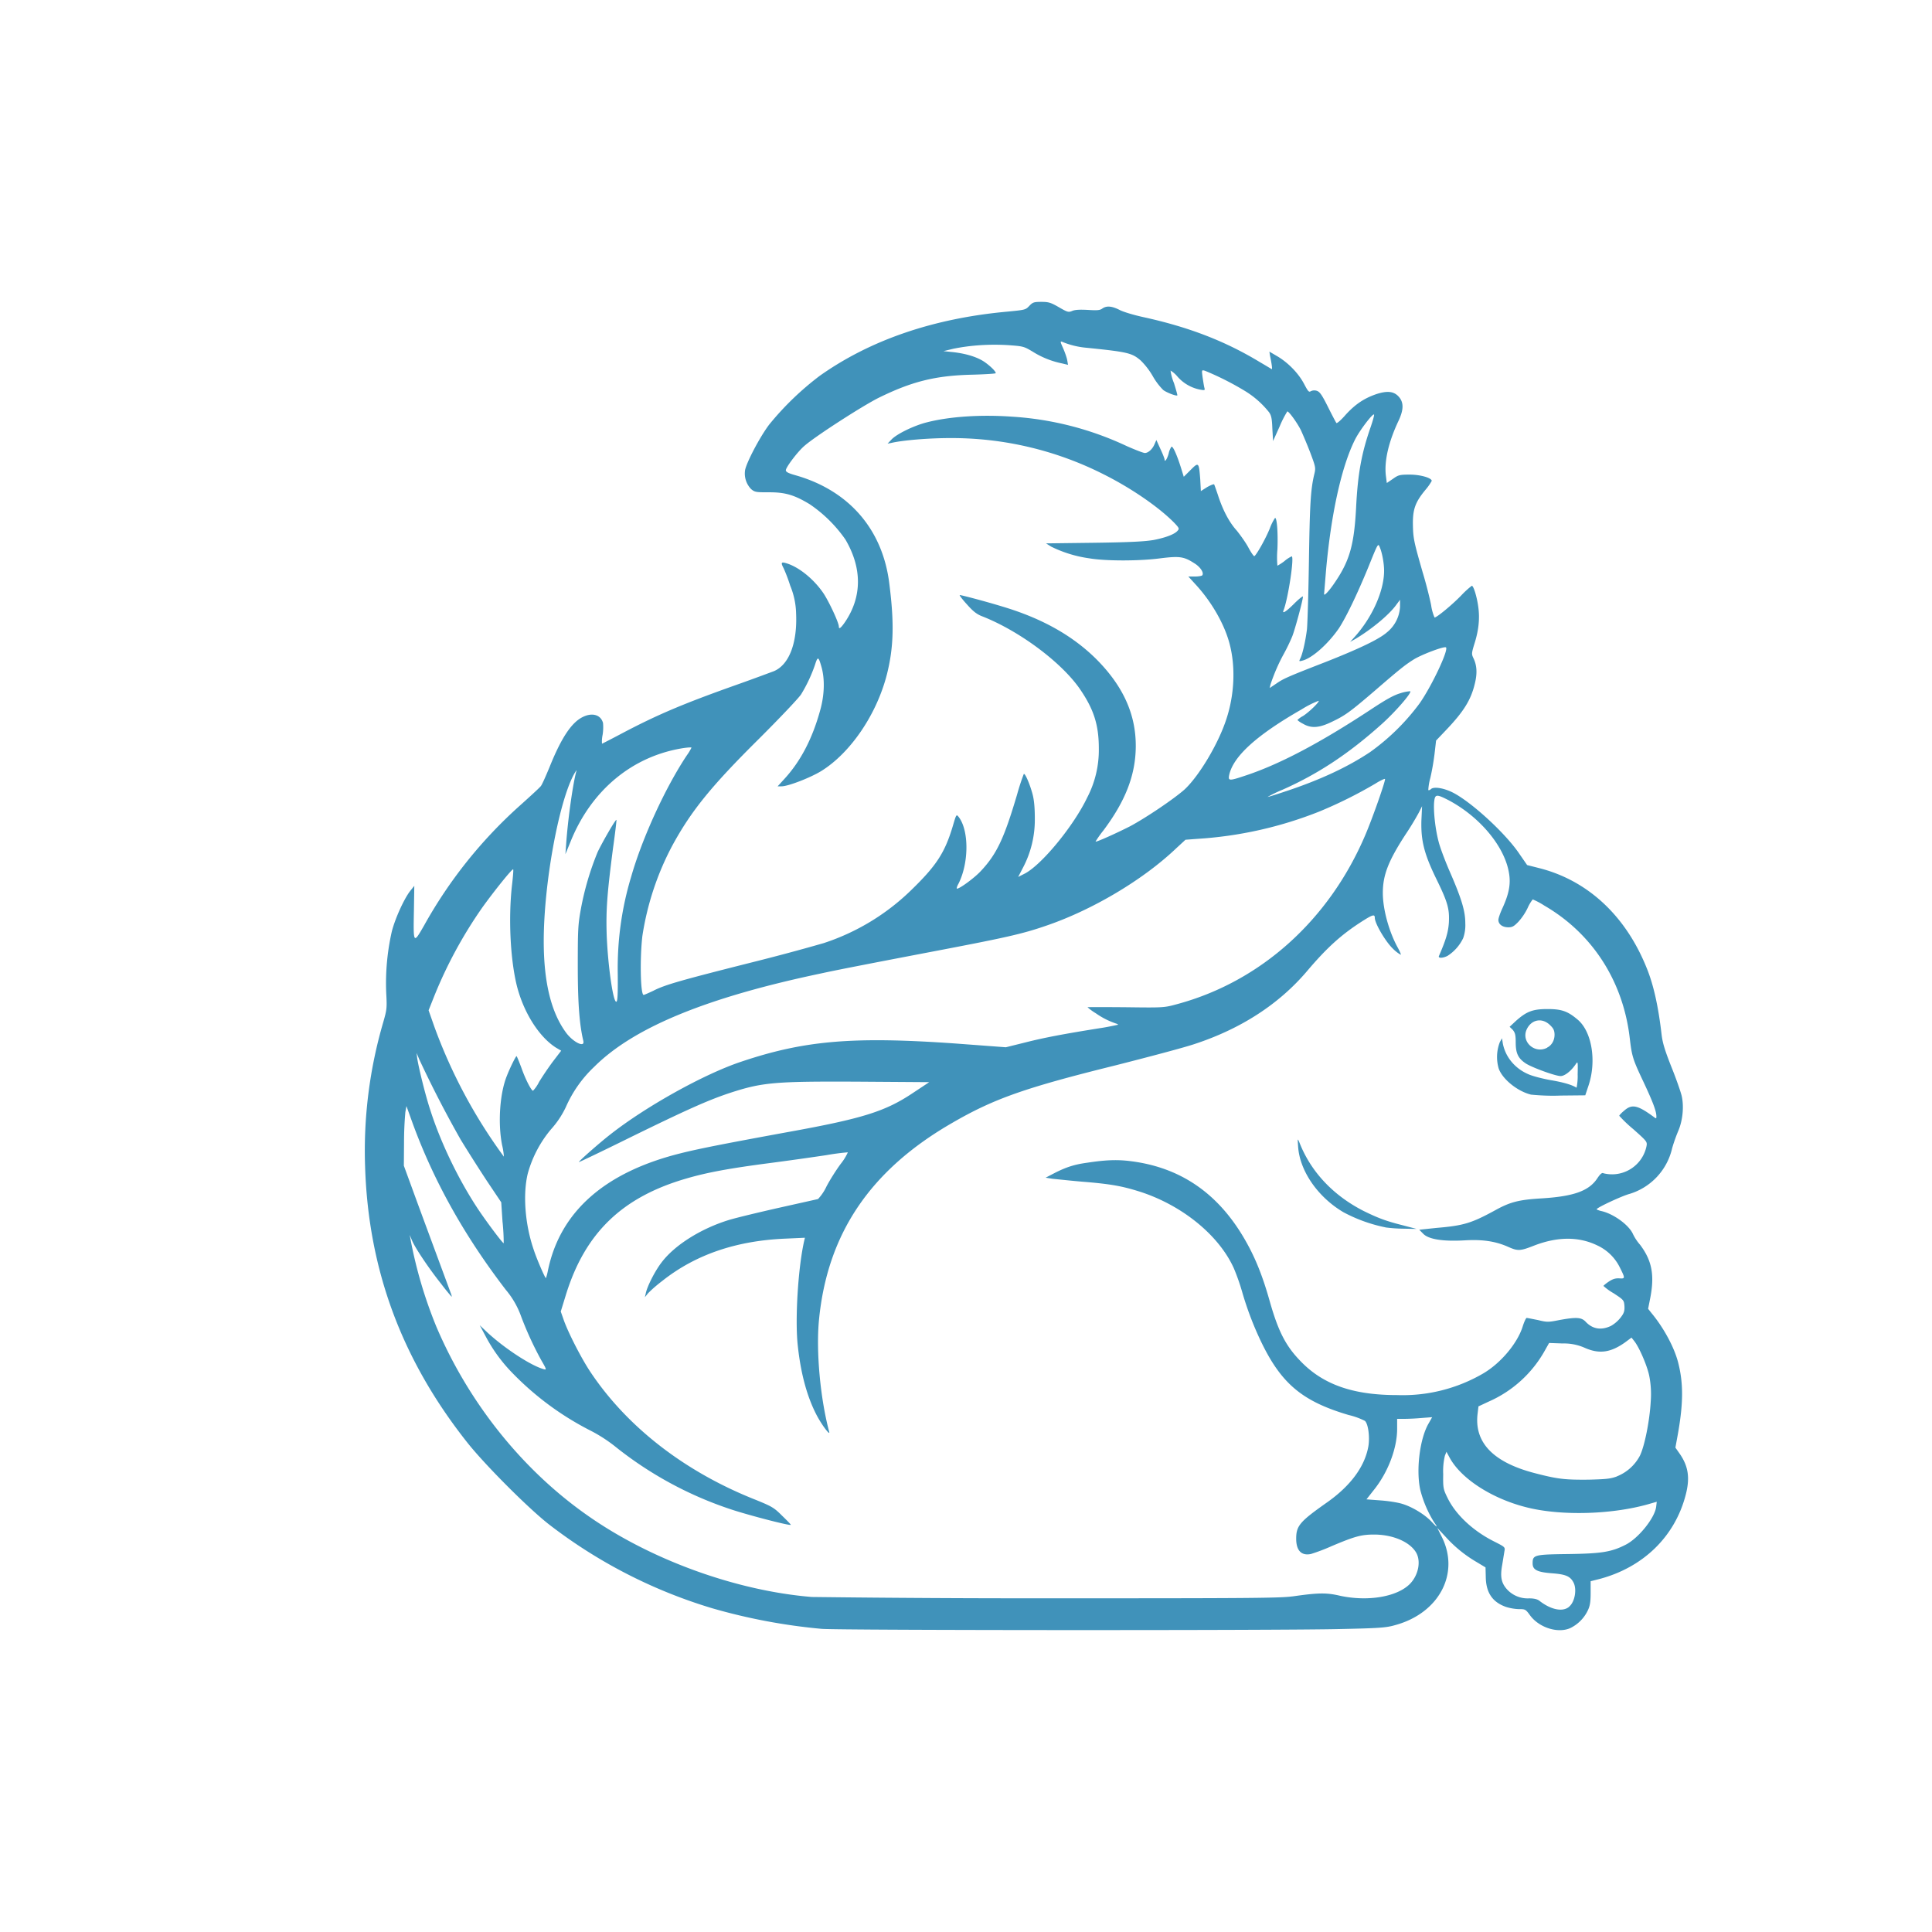 <?xml version="1.0" standalone="no"?><!DOCTYPE svg PUBLIC "-//W3C//DTD SVG 1.1//EN" "http://www.w3.org/Graphics/SVG/1.1/DTD/svg11.dtd"><svg class="icon" width="200px" height="200.00px" viewBox="0 0 1024 1024" version="1.1" xmlns="http://www.w3.org/2000/svg"><path fill="#4092BA" d="M435.52 863.328a310.144 310.144 0 0 1-58.016-10.912 266.88 266.88 0 0 1-86.4-44.352c-10.752-8.32-33.792-31.392-43.2-43.2-34.944-44-52.704-91.904-54.4-146.656a242.336 242.336 0 0 1 9.6-76.32c1.92-6.752 2.048-7.456 1.6-15.584a124 124 0 0 1 2.976-32.64c1.856-7.232 6.784-17.888 9.984-21.76l1.92-2.4-0.192 12.672c-0.352 18.336-0.352 18.336 5.472 8.192a244.48 244.48 0 0 1 50.432-63.168c5.728-5.12 10.88-9.856 11.36-10.56 0.544-0.576 2.592-5.152 4.672-10.208 6.08-15.104 11.456-23.36 17.408-26.336 5.152-2.624 9.728-1.248 10.88 3.104a25.28 25.28 0 0 1-0.224 6.304c-0.32 1.6-0.448 3.104-0.32 4.672 0.096 0 4.544-2.272 9.92-5.12 19.04-10.08 32.672-15.904 61.44-26.112 9.408-3.328 18.336-6.688 19.808-7.232 8-3.424 12.384-14.88 11.712-30.464a40.8 40.8 0 0 0-3.104-14.784 87.296 87.296 0 0 0-3.52-9.312c-1.536-2.848-1.28-3.424 1.12-2.72 6.88 1.92 15.04 8.608 20.16 16.256 2.976 4.608 8 15.36 8 17.408 0 1.6 1.056 0.832 3.36-2.528 8.928-13.28 9.056-28.416 0.096-43.648a72.736 72.736 0 0 0-18.88-18.656c-8.128-4.928-13.056-6.4-21.76-6.336-6.688 0-7.36-0.064-9.312-1.696a11.84 11.84 0 0 1-3.2-10.08c0.8-4.16 7.808-17.536 12.736-24.064 7.84-9.664 16.864-18.368 26.816-25.888 26.816-19.008 60.352-30.464 99.328-34.016 9.408-0.928 9.76-0.928 11.712-3.008 1.824-1.92 2.4-2.176 6.4-2.176 3.904 0 5.024 0.352 9.408 2.88 4.576 2.656 5.056 2.72 6.976 1.92 1.504-0.64 3.904-0.768 8.256-0.544 4.928 0.32 6.4 0.224 7.68-0.704 2.272-1.6 5.024-1.376 9.152 0.704 1.952 1.056 7.68 2.752 12.832 3.872 24.064 5.28 43.328 12.736 61.664 23.872 3.328 1.92 6.08 3.648 6.208 3.648 0.32 0 0-2.624-0.96-7.2l-0.32-2.08 4.48 2.624c5.792 3.52 11.072 9.056 13.952 14.56 2.048 3.872 2.496 4.48 3.552 3.776a4.256 4.256 0 0 1 3.328-0.128c1.504 0.608 2.624 2.24 5.824 8.64 2.176 4.352 4.16 8.128 4.384 8.352 0.32 0.32 2.528-1.6 4.928-4.384 5.12-5.6 9.824-8.704 16.128-10.88 5.856-1.92 9.408-1.6 12.032 1.376 2.624 2.976 2.624 6.752-0.096 12.608-5.28 11.104-7.68 21.312-6.784 29.12L735.04 256l3.2-2.176c2.88-2.048 3.52-2.272 8.96-2.272 5.6 0 11.648 1.728 11.648 3.328a27.584 27.584 0 0 1-3.296 4.704c-5.408 6.528-6.784 10.304-6.688 18.336 0.128 7.328 0.48 9.056 5.184 25.44 1.856 6.08 3.776 13.824 4.48 17.408 0.32 2.304 0.928 4.48 1.824 6.528 1.152 0 9.184-6.624 13.984-11.552 1.792-1.92 3.68-3.68 5.76-5.28 0.864 0 2.624 5.472 3.392 11.008 0.928 6.4 0.256 12.736-2.176 20.256-1.376 4.576-1.376 5.024-0.32 7.2 1.824 3.808 2.016 7.936 0.768 13.12-2.048 8.8-5.824 14.976-15.584 25.184l-5.024 5.28-0.8 6.944c-0.544 4.352-1.28 8.672-2.272 12.96a30.24 30.24 0 0 0-1.056 6.304c0.256 0.256 0.928 0 1.472-0.544 1.504-1.28 6.336-0.608 11.136 1.696 9.728 4.736 28.416 21.792 35.744 32.8l4.032 5.824 6.304 1.6c25.92 6.528 46.176 25.44 57.28 53.504 3.52 8.8 5.984 20.064 7.68 34.688 0.544 4.608 1.824 8.64 5.248 17.312 2.56 6.336 4.928 13.184 5.408 15.264 1.28 5.6 0.544 12.928-1.728 18.336-1.28 3.04-2.4 6.176-3.328 9.376a32.96 32.96 0 0 1-22.496 24.192c-3.968 1.024-17.504 7.328-17.504 8.16 0 0.192 0.896 0.544 2.176 0.896 6.4 1.28 14.88 7.328 17.056 12.256a25.536 25.536 0 0 0 3.808 5.728c6.176 8.224 7.68 15.808 5.44 27.712l-1.216 6.176 1.824 2.304c6.56 7.904 12.064 18.24 14.08 26.112 2.88 11.136 2.752 21.888-0.192 38.304l-1.248 6.848 2.4 3.424c4.48 6.56 5.376 12.736 3.072 21.568-5.696 22.112-22.464 38.496-45.824 44.672l-4.576 1.152v6.176c0 4.704-0.32 6.88-1.504 9.312a19.904 19.904 0 0 1-9.408 9.408c-6.496 2.816-16.352-0.256-21.184-6.784-2.4-3.328-2.624-3.328-6.08-3.328a26.144 26.144 0 0 1-6.656-1.152c-7.2-2.528-10.656-7.552-10.752-16l-0.128-4.96-4.576-2.752a68.672 68.672 0 0 1-16.512-13.376l-4.48-4.8 2.304 4.576c9.856 19.456-1.28 40.64-24.736 46.976-4.8 1.376-8.48 1.6-29.12 2.048-31.84 0.8-264.576 0.704-274.752-0.096h0.032z m396.224-11.84c2.976-2.496 4.096-9.12 2.272-12.672-1.728-3.36-4.128-4.384-11.232-4.928-8.128-0.608-10.464-1.856-10.464-5.28 0-4.48 0.832-4.704 18.816-4.928 17.536-0.256 22.816-1.024 30.464-4.928 6.784-3.424 15.392-14.08 16.192-20.064l0.32-2.72-4.8 1.376c-18.304 5.12-43.104 6.08-61.184 2.272-19.456-4.128-37.472-15.232-43.872-27.168l-1.6-2.976-0.832 2.08c-0.768 3.232-1.056 6.56-0.896 9.856-0.128 7.232 0.096 8 2.176 12.256 4.256 8.928 13.408 17.6 24.64 23.264 5.888 2.976 6.08 3.072 5.632 5.248l-1.152 7.104c-1.152 6.176-0.576 9.536 2.304 12.864 2.976 3.392 7.36 5.248 11.904 5.024 2.752 0 4.48 0.448 5.6 1.376 6.08 4.704 12.384 5.984 15.744 2.976h-0.032z m-146.784-5.344c13.632-1.952 17.984-2.08 25.312-0.352 14.912 3.2 30.368 0.544 37.12-6.4 4.48-4.704 5.856-12.064 3.104-16.64-3.424-5.632-12.384-9.408-22.24-9.408-6.88 0-10.4 1.056-22.336 6.08a100.224 100.224 0 0 1-11.104 4.224c-5.056 1.056-7.808-1.856-7.808-8.096 0-6.912 1.92-9.088 16.512-19.36 12.48-8.832 19.904-19.04 21.76-29.696 0.8-4.928-0.096-11.84-1.856-13.408a38.656 38.656 0 0 0-8.608-3.104c-24.384-7.2-35.52-16.448-46.176-38.368a171.04 171.04 0 0 1-10.208-26.656 113.248 113.248 0 0 0-4.48-12.768c-7.904-17.504-27.264-33.216-49.376-40.448-9.376-2.976-15.328-4.16-30.336-5.376-5.504-0.448-11.008-1.056-16.48-1.6l-3.552-0.576 4.928-2.56c6.08-3.072 10.4-4.448 16.96-5.344 9.152-1.408 15.456-1.76 22.24-0.96 27.008 3.104 47.424 16.992 61.76 42.176 5.376 9.408 9.184 19.008 12.928 32.32 4.384 15.456 8.288 23.232 15.744 31.04 12.032 12.864 28.064 18.56 51.744 18.56a84.704 84.704 0 0 0 45.6-11.456c9.28-5.44 17.984-15.808 20.864-24.64 0.8-2.624 1.824-4.8 2.176-4.8 0.48 0 3.104 0.576 5.984 1.12 4.8 1.184 5.504 1.184 11.36 0 9.248-1.664 11.776-1.472 14.08 1.056 3.648 3.776 8.16 4.48 13.28 2.048a17.632 17.632 0 0 0 5.152-4.48c1.76-2.272 2.112-3.424 1.984-6.048-0.256-3.104-0.352-3.232-5.76-6.784a29.92 29.92 0 0 1-5.376-3.872c0-0.128 1.28-1.28 2.848-2.304 2.304-1.504 3.68-1.824 5.76-1.696 2.944 0.192 2.944-0.096 0.096-5.76a24.96 24.96 0 0 0-11.84-11.648c-9.824-4.8-21.024-4.8-33.536 0-7.552 2.976-8.704 2.976-13.888 0.672-6.72-2.976-13.632-3.968-22.88-3.424-11.616 0.672-19.136-0.544-22.016-3.424l-2.176-2.208 9.152-0.96c14.432-1.216 18.56-2.496 31.328-9.472 7.872-4.352 12.576-5.472 24.384-6.176 16.96-1.056 25.088-3.904 29.536-10.656 1.6-2.4 2.56-3.104 3.232-2.656a18.656 18.656 0 0 0 22.816-14.304c0.448-2.4 0.32-2.56-6.976-9.056a71.168 71.168 0 0 1-7.456-7.104c0-0.256 1.12-1.504 2.528-2.656 4.128-3.68 7.104-3.072 15.552 3.104 1.504 1.152 1.6 1.152 1.6-0.096 0-2.752-1.728-7.36-6.656-17.92-5.824-12.32-6.304-13.696-7.456-23.552-3.52-30.272-19.808-55.488-45.248-70.272a39.584 39.584 0 0 0-6.176-3.296 20.896 20.896 0 0 0-2.72 4.576 31.232 31.232 0 0 1-4.928 7.328c-2.24 2.272-3.104 2.88-5.28 2.88-3.104 0-5.28-1.6-5.28-3.904 0-0.896 0.96-3.68 2.08-6.08 3.52-7.68 4.576-12.928 3.52-18.912-2.368-14.08-15.552-29.76-32.064-38.496-6.432-3.296-7.136-3.2-7.584 0.928-0.448 4.8 0.608 14.4 2.304 20.832 0.704 3.008 3.424 10.24 5.856 15.84 6.4 14.656 8.352 21.184 8.352 27.616a20.8 20.8 0 0 1-1.12 7.904 22.816 22.816 0 0 1-8.288 9.408c-2.4 1.248-5.12 1.376-4.576 0.096 3.68-8.48 4.928-12.576 5.28-17.76 0.352-7.328-0.576-10.752-6.88-23.584-6.272-12.96-8-19.968-7.68-30.624l0.352-7.456-1.696 3.36c-2.24 4.096-4.704 8.128-7.328 12.032-8.96 13.824-11.776 21.28-11.776 30.592 0 8.704 3.296 20.736 8.096 29.312 0.896 1.696 1.6 3.2 1.408 3.456a19.04 19.04 0 0 1-4.256-3.328c-3.904-3.776-9.504-13.312-9.504-16.288 0-2.048-1.28-1.6-6.976 2.048-10.752 6.88-18.464 13.888-28.672 25.92-14.88 17.632-35.04 30.784-59.84 38.944-5.792 1.952-24.864 6.976-42.112 11.36-47.584 11.776-64.192 17.6-86.176 30.336-43.52 24.992-66.368 58.688-70.816 104.544-1.6 16.48 0.64 41.344 5.376 59.2 0.8 2.656-3.776-3.296-6.656-8.8-5.056-9.76-8.384-21.888-9.984-36.992-1.472-13.536 0.128-40.448 3.328-54.912l0.48-2.048-10.56 0.48c-25.888 1.12-47.424 8.448-64.96 22.336-2.656 2.016-5.184 4.16-7.552 6.528l-1.76 2.176 0.48-2.048c0.768-3.808 4.928-11.904 8.32-16.32 7.04-9.376 21.248-18.176 36.032-22.656 3.872-1.152 15.808-4.032 26.336-6.4l20.608-4.608a25.472 25.472 0 0 0 4.48-6.656c1.824-3.52 5.248-8.896 7.584-12.032a27.776 27.776 0 0 0 3.744-6.08c-3.84 0.32-7.648 0.832-11.424 1.504a1782.4 1782.4 0 0 1-30.176 4.224c-21.056 2.752-32.992 4.928-44 8.16-34.048 9.856-53.76 28.864-63.904 61.856l-2.656 8.64 1.408 4c2.176 6.528 9.6 21.12 14.656 28.544 19.488 28.96 49.984 52.576 87.424 67.328 8.448 3.456 9.504 4.032 13.856 8.384 2.656 2.56 4.704 4.672 4.576 4.8-0.544 0.576-22.08-5.024-31.488-8.128a197.28 197.28 0 0 1-61.984-33.696 79.36 79.36 0 0 0-12.96-8.256 156.256 156.256 0 0 1-41.12-30.4 83.456 83.456 0 0 1-14.304-19.68l-3.008-5.632 4.256 4.032c9.408 8.608 23.04 17.44 29.664 19.264 1.6 0.448 1.504 0.096-1.28-4.704a178.624 178.624 0 0 1-10.624-23.04 45.696 45.696 0 0 0-8.256-14.4c-21.888-28.544-37.92-57.216-49.184-87.808l-3.424-9.504-0.576 3.2a184.96 184.96 0 0 0-0.704 15.84l-0.096 12.576 4.16 11.36c4.192 11.584 19.456 52.704 20.704 56.16 0.448 1.024 0.576 1.92 0.448 1.92a113.6 113.6 0 0 1-5.472-6.752c-6.784-8.48-14.24-19.712-15.584-23.264l-1.152-2.752 0.448 2.4a237.76 237.76 0 0 0 13.664 46.208c17.152 40.32 45.472 75.744 79.872 99.904 33.44 23.616 78.944 40.096 119.136 43.392a9795.2 9795.2 0 0 0 127.2 0.704c103.232 0 121.088-0.096 127.52-1.024h-0.032z m49.376-195.616a81.408 81.408 0 0 1-22.24-8c-13.504-7.936-23.168-21.76-24.064-34.72-0.32-4.608-0.32-4.608 0.704-2.208 6.08 15.488 17.856 28 34.048 36.256 7.456 3.648 11.52 5.248 20.256 7.456l7.808 2.048-6.4-0.128a80.64 80.64 0 0 1-10.112-0.672z m77.216-70.336c-7.104-1.696-15.04-8-17.184-13.76a21.76 21.76 0 0 1 0.576-14.08l1.152-2.048 0.448 2.848c1.376 7.008 6.304 13.088 13.408 16.16 2.176 1.024 7.552 2.4 12.032 3.2 6.752 1.152 11.104 2.432 13.632 4a29.856 29.856 0 0 0 0.576-6.944c0.128-6.976 0.128-7.232-1.024-5.536-2.4 3.584-5.824 6.304-8 6.304-2.752 0-15.008-4.48-18.368-6.624-4.224-2.752-5.44-5.504-5.44-11.2 0-4.16-0.384-5.216-1.6-6.72l-1.632-1.568 3.328-3.104c5.632-5.024 8.928-6.304 16.736-6.304 7.552 0 10.752 1.152 16.032 5.632 7.584 6.4 10.112 22.24 5.6 35.296l-1.6 4.8-12.928 0.128c-5.248 0.224-10.56 0-15.68-0.48h-0.064z m8.48-24.96c2.56-1.28 4.032-4.064 3.904-7.232-0.128-2.112-0.704-3.104-2.656-4.928-4.128-3.776-9.6-2.656-12.032 2.4-3.2 6.624 4.16 13.28 10.752 9.856l0.032-0.128z m-59.712 251.936a61.056 61.056 0 0 1-7.552-17.536c-2.304-10.56-0.256-27.264 4.48-35.264l1.824-3.232-5.824 0.448a119.232 119.232 0 0 1-9.312 0.448h-3.424v5.28c0 10.304-4.8 23.04-12.384 32.448l-3.872 4.928 7.2 0.544c3.872 0.256 9.152 1.024 11.808 1.856 5.28 1.6 11.904 5.6 15.552 9.504 2.88 3.072 3.456 3.328 1.504 0.544z m96.608-24.64a23.584 23.584 0 0 0 12.256-10.976c2.528-5.184 5.184-18.688 5.728-28.672a50.112 50.112 0 0 0-0.8-13.76c-1.152-5.472-5.376-15.232-8.032-18.464l-1.344-1.696-3.456 2.56c-7.552 5.344-13.6 6.304-21.408 2.816a27.168 27.168 0 0 0-11.68-2.272l-7.136-0.256-2.272 4.032a63.072 63.072 0 0 1-29.76 27.04l-5.408 2.528-0.448 3.776c-1.92 15.36 8.256 26.016 30.816 31.744 11.808 3.072 15.68 3.424 28.064 3.328 9.312-0.256 11.456-0.448 14.912-1.696h-0.032zM290.4 673.472c6.4-31.264 30.176-52.256 70.496-62.24 9.952-2.528 26.56-5.696 56.608-11.2 39.52-7.136 51.648-10.912 66.208-20.64l8.8-5.824-37.12-0.256c-45.472-0.224-51.424 0.352-69.184 6.176-11.264 3.808-22.368 8.736-52.832 23.68-14.432 7.136-26.464 12.864-26.56 12.768-0.256-0.352 10.976-10.24 16.704-14.688 18.816-14.784 49.6-31.968 69.344-38.528 33.664-11.328 59.584-13.472 114.112-9.6l26.144 1.952 10.208-2.528c9.92-2.528 20.16-4.48 39.392-7.552 3.36-0.48 6.528-1.152 9.856-1.856 0.096-0.096-0.32-0.448-1.152-0.672a41.472 41.472 0 0 1-10.624-5.408 28.064 28.064 0 0 1-4.384-3.2c0-0.096 9.056-0.096 20.288 0 20.16 0.256 20.256 0.256 27.392-1.696 44-11.936 80.224-44.352 99.456-89.376 4.032-9.408 10.976-29.312 10.528-29.92-0.192-0.224-2.624 0.896-5.248 2.56a235.616 235.616 0 0 1-29.44 14.656 209.632 209.632 0 0 1-64.768 14.528l-6.304 0.48-5.056 4.672c-17.536 16.64-44 32.32-68.16 40.672-13.536 4.704-21.92 6.528-65.344 14.784-21.536 4.128-45.92 8.8-54.272 10.656-60.64 12.704-99.488 28.608-120.448 49.472-6.464 6.08-11.584 13.344-15.136 21.44a48.192 48.192 0 0 1-7.808 11.712 61.984 61.984 0 0 0-12.384 23.584c-2.624 10.88-1.504 26.816 3.232 40.48 1.6 4.928 5.952 14.88 6.4 14.88a24.64 24.64 0 0 0 1.056-4.032v0.064z m-24.032-25.6l-0.704-10.624-7.68-11.456c-4.672-7.136-9.28-14.368-13.76-21.664a595.84 595.84 0 0 1-21.984-42.592L220.8 558.08l0.32 2.752c0.832 5.376 4.384 19.84 7.008 27.712 5.632 17.536 15.04 36.896 25.216 52.256 4.576 6.88 13.28 18.464 13.632 18.112 0-3.68-0.224-7.328-0.576-11.008z m-0.256-40.992c-2.272-11.552-1.248-27.392 2.56-36.704 1.472-3.84 4.672-10.4 5.12-10.4 0.128 0 1.28 2.752 2.56 6.176 2.176 6.208 5.28 12.16 6.176 12.16a19.04 19.04 0 0 0 3.2-4.672 163.84 163.84 0 0 1 7.136-10.56l4.576-5.984-2.88-1.696c-8.96-5.76-17.088-18.656-20.64-32.8-3.424-13.952-4.48-35.2-2.624-52.608 0.576-4.8 0.896-8.8 0.704-9.024-0.48-0.48-10.24 11.68-16.384 20.256a235.264 235.264 0 0 0-25.344 46.656l-3.104 7.808 3.008 8.576c8.96 24.64 21.376 47.872 36.896 68.992a35.648 35.648 0 0 0-0.96-6.176z m43.104-55.04c-2.048-8.448-2.976-19.68-2.976-39.584 0-19.2 0.096-22.016 1.6-30.272a150.72 150.72 0 0 1 8.96-30.464c2.528-5.28 9.504-17.408 9.92-16.96 0.128 0.096-0.672 7.008-1.824 15.104-3.072 23.744-3.776 32.416-3.328 46.08 0.608 15.584 3.328 35.2 5.056 35.2 0.672 0 0.896-3.36 0.8-14.72-0.32-17.44 2.048-34.816 7.104-51.52 5.856-20.544 18.208-47.456 29.568-64.448a27.328 27.328 0 0 0 2.4-3.968c0-0.256-1.824-0.128-4.128 0.192-27.04 4.16-48.928 22.24-59.936 49.536l-2.752 6.72 0.352-4.8c0.928-13.728 3.68-32.992 5.504-39.392 0.224-0.704-0.48 0.32-1.504 2.176-8 15.04-15.84 57.952-15.84 88.096 0 22.112 4.032 38.048 11.968 48.704 3.744 4.928 9.824 7.872 9.024 4.32h0.032z m37.376-26.88c6.176-3.104 14.752-5.504 51.904-14.88 12.8-3.2 25.504-6.592 38.176-10.24a119.872 119.872 0 0 0 45.92-27.712c13.536-13.088 18.112-19.936 22.368-34.144 1.92-6.528 1.92-6.528 3.2-4.928 5.504 7.232 5.376 24.416-0.128 35.296-0.8 1.376-1.152 2.656-0.8 2.656 1.504 0 9.28-5.76 12.48-9.184 8.64-9.152 12.512-17.536 19.392-40.8a120.64 120.64 0 0 1 3.52-10.784c0.608-0.64 3.2 5.184 4.704 10.88 0.8 3.136 1.152 7.136 1.152 12.992 0.064 8.96-2.08 17.824-6.272 25.76l-2.56 4.928 3.776-1.92c9.056-4.96 25.664-25.216 32.8-40.128 4.192-8.032 6.304-16.96 6.176-26.016 0-12.48-2.624-20.768-10.08-31.616-9.856-14.208-32.096-30.72-51.584-38.4-2.976-1.12-4.928-2.624-8.256-6.4-2.528-2.752-4.128-4.928-3.776-4.928 0.896 0 13.888 3.424 22.56 6.08 20.736 6.176 36.896 15.2 49.504 27.584 14.432 14.368 21.312 29.472 21.216 46.56-0.096 15.232-5.504 28.992-17.184 44.576-1.504 1.856-2.88 3.808-4.128 5.824 0 0.608 11.232-4.48 18.336-8.096 8.8-4.736 23.136-14.464 28.736-19.392 7.584-6.976 17.92-24.064 22.24-37.344 4.256-12.8 4.928-27.392 1.856-39.424-2.624-10.56-9.6-22.784-18.336-32.192l-3.648-4h3.52c1.92 0 3.808-0.352 3.904-0.704 0.896-1.376-1.152-4.48-4.384-6.4-5.376-3.456-7.68-3.808-17.76-2.56-11.232 1.504-29.216 1.504-37.92 0a66.24 66.24 0 0 1-20.064-6.176L554.4 288l25.664-0.32c19.52-0.256 26.944-0.704 31.552-1.504 6.496-1.28 11.104-3.104 12.576-4.928 0.96-1.024 0.704-1.504-1.696-4.032-7.936-8.128-22.464-18.24-37.248-25.664a178.24 178.24 0 0 0-81.824-19.36c-11.36 0-25.184 1.152-31.264 2.624l-1.728 0.32 2.048-2.144c2.752-2.976 12.064-7.488 18.816-9.152 12.032-3.104 28.768-4.16 44.896-3.008a166.688 166.688 0 0 1 60.96 15.584c4.736 2.08 9.056 3.776 9.76 3.68 1.824-0.096 4-2.176 5.024-4.704l0.96-2.176 2.176 4.8c1.248 2.656 2.176 5.056 2.176 5.536 0 1.696 1.376-0.224 2.176-3.2a9.952 9.952 0 0 1 1.472-3.584c0.704-0.416 2.656 3.68 4.928 10.784l1.6 5.152 3.68-3.68c4.224-4.224 4.352-4.096 5.056 5.184l0.32 6.08 3.232-2.048c1.824-1.056 3.552-1.76 3.808-1.504 0.192 0.352 1.024 2.752 1.92 5.376 2.56 8 5.952 14.592 10.112 19.168 1.92 2.4 4.8 6.4 6.176 9.024 1.376 2.56 2.72 4.48 3.072 4.48 1.024-0.448 5.952-9.056 8.256-14.784a25.888 25.888 0 0 1 2.752-5.504c1.024 0 1.6 7.904 1.248 16.64-0.256 2.88-0.256 5.792 0 8.704a28.448 28.448 0 0 0 3.68-2.4 16.64 16.64 0 0 1 3.872-2.56c1.504 0-1.824 22.016-4.224 28.416-1.056 2.336 1.056 1.152 5.632-3.424 2.528-2.528 4.576-4.096 4.576-3.68 0 1.856-4.16 17.184-5.632 20.992-1.344 3.232-2.88 6.4-4.576 9.504-2.848 5.152-5.12 10.56-6.976 16l-0.448 1.984 3.424-2.304c3.808-2.624 5.504-3.456 26.112-11.456 18.24-7.2 28.544-12.16 32.672-15.808a18.656 18.656 0 0 0 6.88-13.536v-3.68l-2.048 2.752c-3.904 5.376-13.12 12.928-21.568 17.984l-2.848 1.6 2.208-2.432c9.376-10.304 15.808-24.48 15.808-35.296 0-3.872-1.024-9.504-2.304-12.48-0.896-2.208-0.896-2.208-6.08 10.656-6.08 14.784-11.808 26.56-15.552 32.32-5.76 8.352-14.24 15.904-19.392 17.152-1.696 0.48-1.824 0.352-1.248-0.8 1.28-2.272 2.88-9.376 3.68-15.68 0.32-3.328 0.8-19.712 1.056-36.32 0.448-29.664 0.896-37.6 2.72-45.504 0.96-3.872 0.96-4-2.048-12.032a244.576 244.576 0 0 0-4.928-11.808c-1.92-3.84-6.304-9.952-7.2-9.952a53.76 53.76 0 0 0-4.032 7.904l-3.52 7.808-0.384-6.656c-0.192-5.28-0.544-6.976-1.824-8.704a48.416 48.416 0 0 0-12.832-11.264 153.6 153.6 0 0 0-21.056-10.624c-1.76-0.48-1.76-0.48-1.28 3.296 0.32 2.112 0.704 4.608 0.928 5.536 0.448 1.6 0.32 1.6-2.304 1.152a21.28 21.28 0 0 1-11.904-6.88 14.24 14.24 0 0 0-3.68-3.2 26.56 26.56 0 0 0 1.824 6.656c1.056 3.424 1.92 6.4 1.76 6.496-0.48 0.448-5.408-1.344-7.456-2.848a34.24 34.24 0 0 1-5.536-7.328 39.392 39.392 0 0 0-6.4-8.32c-4.608-3.936-6.656-4.512-28.416-6.72a43.616 43.616 0 0 1-13.184-3.168c-1.152-0.448-1.056 0 0.448 3.328 0.896 2.048 1.92 4.928 2.176 6.304l0.448 2.56-3.072-0.736a46.656 46.656 0 0 1-15.744-6.304c-4.576-2.72-4.928-2.848-13.152-3.424-9.6-0.544-19.264 0-28.768 1.92l-5.28 1.28 5.28 0.544c7.104 0.832 13.184 2.752 16.96 5.536 2.976 2.176 5.472 4.672 5.472 5.6 0 0.256-5.44 0.608-12.384 0.8-19.808 0.448-32.288 3.68-49.952 12.384-8.8 4.48-32.992 20.064-38.976 25.248-3.52 2.944-9.952 11.424-9.952 13.024 0 0.896 1.376 1.6 5.152 2.656 28.448 8.096 46.304 28.864 49.728 57.728 2.656 20.864 2.208 33.696-1.248 47.552-5.376 21.312-19.264 41.792-34.816 51.456-5.728 3.52-17.536 8.128-21.12 8.128h-2.048l3.68-4.032c8.48-9.28 14.688-21.12 18.816-36.064 2.4-8.384 2.624-17.184 0.544-23.872-1.376-4.8-1.824-4.928-3.2-0.544-1.888 5.536-4.384 10.848-7.424 15.808-1.504 2.208-11.36 12.608-22.464 23.68-25.344 25.12-35.84 38.208-45.696 56.288-8 14.976-13.376 31.232-15.936 48-1.376 11.616-1.056 31.296 0.672 31.296 0.256 0 2.752-1.056 5.536-2.4h-0.096z m335.136-105.632c18.208-6.08 32.448-12.736 44.352-20.64a117.44 117.44 0 0 0 26.336-25.888c6.304-8.96 15.488-28.32 13.984-29.664-0.8-0.8-13.184 3.872-17.312 6.528-4.48 2.848-7.232 5.024-20.48 16.48-13.088 11.232-15.712 13.088-22.4 16.288-6.944 3.424-11.2 3.776-15.68 1.12a12.48 12.48 0 0 1-2.88-1.92 12.16 12.16 0 0 1 2.88-2.08c3.104-1.92 8.96-7.552 8.384-8.128a52.032 52.032 0 0 0-9.056 4.576c-23.84 13.632-36.352 24.96-38.4 34.944-0.544 2.88 0.128 2.976 7.68 0.448 18.464-5.952 40.224-17.408 67.712-35.52 8-5.28 11.936-7.456 15.488-8.48a20.16 20.16 0 0 1 5.152-1.024c0.8 0.896-8 11.008-15.136 17.408-17.76 15.936-34.016 26.56-52.704 34.848a66.24 66.24 0 0 0-7.808 3.776c0.48 0 4.8-1.376 9.856-3.072z m26.144-111.168c7.552-11.232 9.856-19.712 10.88-38.944 0.896-18.24 2.88-29.024 7.808-43.104 1.152-3.424 1.92-6.176 1.696-6.4-0.672-0.704-7.776 8.576-10.176 13.504-7.136 14.336-12.608 39.424-15.264 69.184l-1.024 12.48c0 1.28 2.976-2.016 6.08-6.72z"  /></svg>